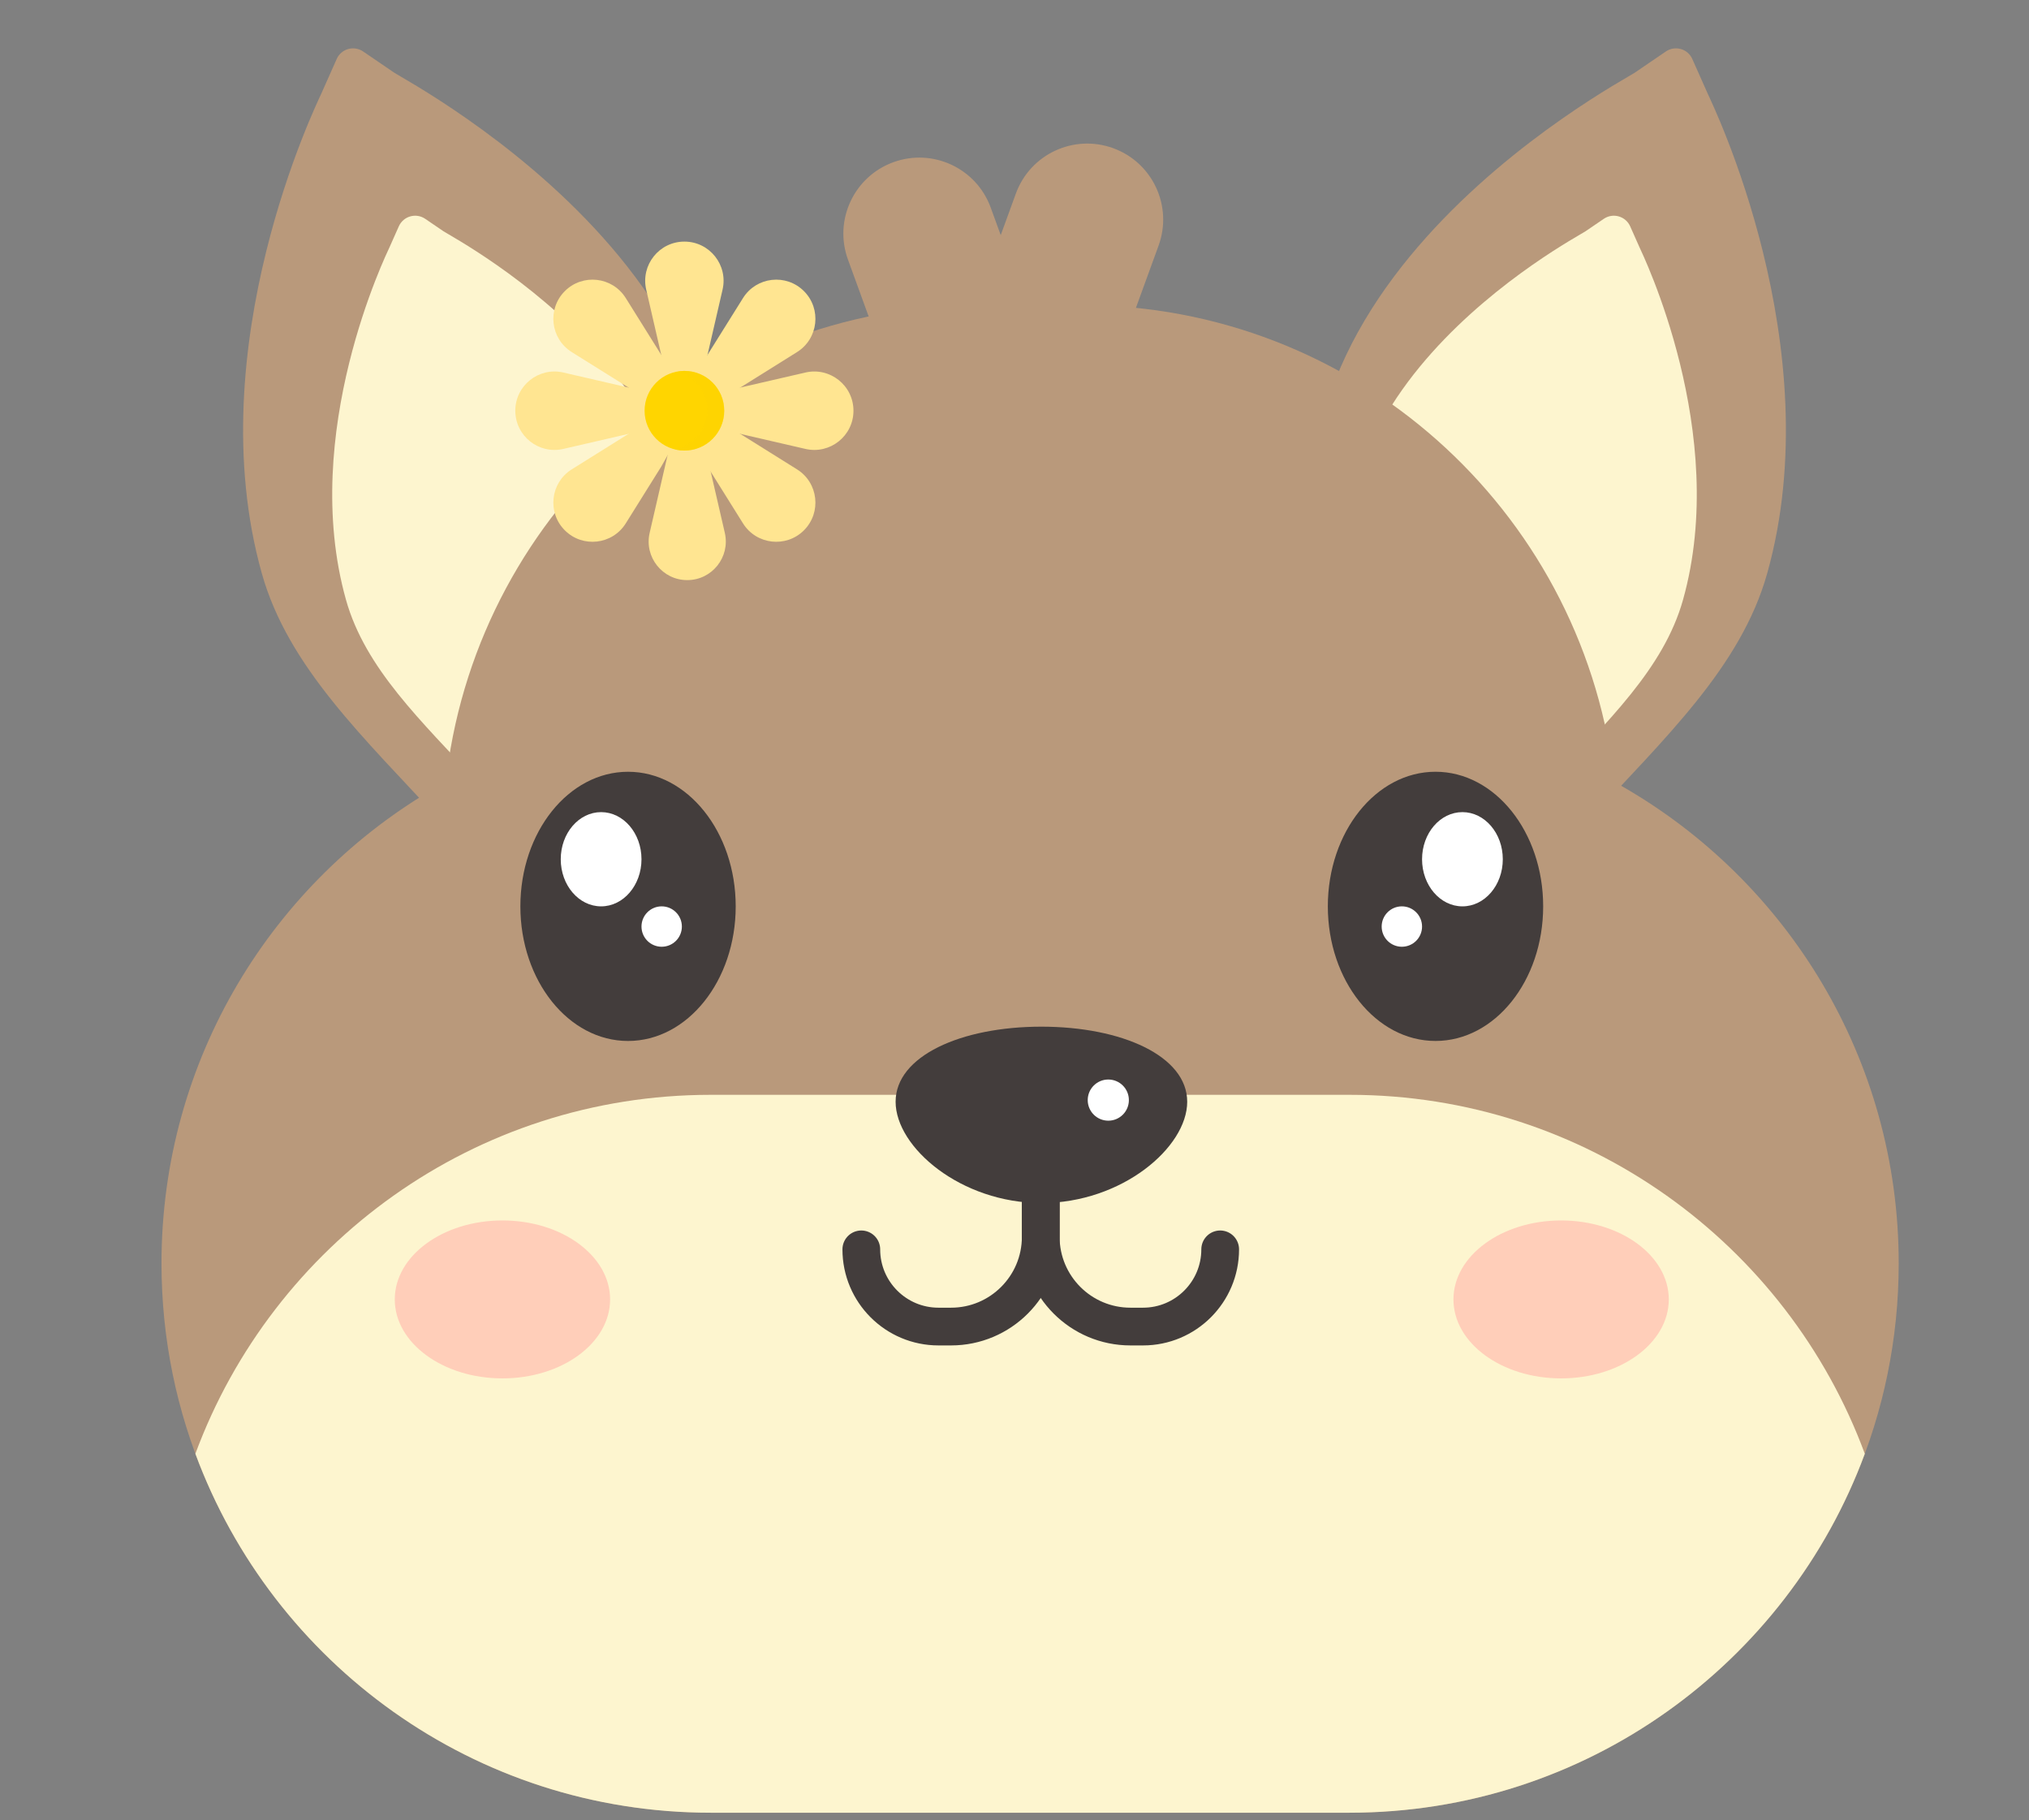 <svg width="126" height="113" viewBox="0 0 126 113" fill="none" xmlns="http://www.w3.org/2000/svg">
<rect x="0" y="0" width="126" height="113" fill="#808080" stroke="none"/>
<path d="M27.372 50.98C22.63 45.824 17.889 41.413 16.258 35.596C12.307 21.515 19.683 6.413 19.945 5.83L20.909 3.662C21.191 3.028 21.977 2.805 22.55 3.196L24.486 4.516C25.328 5.09 52.209 19.246 42.379 40.392L27.372 50.98Z" fill="#B9997B"/>
<path d="M29.666 48.562C26.175 44.766 22.686 41.519 21.485 37.238C18.577 26.873 24.006 15.757 24.199 15.328L24.766 14.053C25.048 13.419 25.834 13.196 26.407 13.587L27.541 14.36C28.162 14.783 47.948 25.203 40.712 40.768L29.666 48.562Z" fill="#FDF5CF"/>
<path d="M98.628 50.98C103.37 45.824 108.111 41.413 109.743 35.596C113.693 21.515 106.317 6.413 106.055 5.83L105.091 3.662C104.809 3.028 104.023 2.805 103.45 3.196L101.514 4.516C100.672 5.09 73.79 19.246 83.621 40.392L98.628 50.98Z" fill="#B9997B"/>
<path d="M96.334 48.562C99.825 44.766 103.314 41.519 104.515 37.238C107.423 26.873 101.993 15.757 101.801 15.328L101.234 14.053C100.952 13.419 100.166 13.196 99.593 13.587L98.459 14.36C97.838 14.783 78.052 25.203 85.288 40.768L96.334 48.562Z" fill="#FDF5CF"/>
<path fill-rule="evenodd" clip-rule="evenodd" d="M69.129 9.2C71.577 10.091 72.839 12.798 71.948 15.246L68.399 24.996C67.636 27.094 65.54 28.32 63.416 28.069C63.067 28.322 62.678 28.532 62.252 28.686C59.805 29.577 57.098 28.315 56.207 25.867L52.658 16.116C51.767 13.668 53.029 10.962 55.477 10.071C57.925 9.18 60.632 10.442 61.523 12.89L62.145 14.599L63.084 12.019C63.975 9.571 66.681 8.309 69.129 9.2Z" fill="#B9997B"/>
<path fill-rule="evenodd" clip-rule="evenodd" d="M100.185 47.975C100.231 48.335 100.443 48.654 100.757 48.834C111.006 54.718 117.909 65.77 117.909 78.436C117.909 97.274 102.637 112.545 83.799 112.545H44.138C25.3 112.545 10.029 97.274 10.029 78.436C10.029 65.771 16.932 54.718 27.18 48.834C27.494 48.654 27.707 48.335 27.753 47.975C29.855 31.599 43.847 18.943 60.796 18.943H67.142C84.09 18.943 98.083 31.599 100.185 47.975Z" fill="#B9997B"/>
<path fill-rule="evenodd" clip-rule="evenodd" d="M115.804 90.259C110.996 103.269 98.481 112.545 83.8 112.545H44.138C29.456 112.545 16.942 103.269 12.133 90.259C16.942 77.248 29.456 67.973 44.138 67.973H83.8C98.481 67.973 110.996 77.248 115.804 90.259Z" fill="#FDF5CF"/>
<ellipse cx="39.001" cy="56.273" rx="6.686" ry="8.357" fill="#433D3C"/>
<ellipse cx="37.329" cy="53.347" rx="2.507" ry="2.925" fill="white"/>
<circle cx="41.09" cy="57.526" r="1.254" fill="white"/>
<ellipse cx="6.686" cy="8.357" rx="6.686" ry="8.357" transform="matrix(-1 0 0 1 95.83 47.915)" fill="#433D3C"/>
<ellipse cx="2.507" cy="2.925" rx="2.507" ry="2.925" transform="matrix(-1 0 0 1 93.323 50.422)" fill="white"/>
<circle cx="1.254" cy="1.254" r="1.254" transform="matrix(-1 0 0 1 88.309 56.272)" fill="white"/>
<path d="M73.725 68.403C73.725 65.57 69.671 63.742 64.671 63.742C59.67 63.742 55.617 65.57 55.617 68.403C55.617 71.235 59.67 74.692 64.671 74.692C69.671 74.692 73.725 71.235 73.725 68.403Z" fill="#433D3C"/>
<circle cx="68.825" cy="68.301" r="1.278" fill="white"/>
<path d="M64.63 67.367V76.79C64.63 79.867 67.124 82.361 70.201 82.361H70.98C73.627 82.361 75.773 80.215 75.773 77.568V77.568" stroke="#433D3C" stroke-width="2.343" stroke-linecap="round" stroke-linejoin="round"/>
<path d="M64.63 67.367V76.79C64.63 79.867 62.135 82.361 59.058 82.361H58.28C55.633 82.361 53.487 80.215 53.487 77.568V77.568" stroke="#433D3C" stroke-width="2.343" stroke-linecap="round" stroke-linejoin="round"/>
<ellipse cx="31.201" cy="80.676" rx="6.686" ry="4.903" fill="#FFCEB9"/>
<ellipse cx="96.945" cy="80.676" rx="6.686" ry="4.903" fill="#FFCEB9"/>
<path d="M43.69 23.103L44.871 17.981C45.223 16.456 44.065 15 42.5 15C40.935 15 39.777 16.456 40.129 17.981L41.31 23.103L41.887 25.719L43.295 25.628L43.69 23.103Z" fill="#FFE591"/>
<path d="M44.897 26.69L50.019 27.872C51.544 28.223 53 27.065 53 25.5C53 23.935 51.544 22.777 50.019 23.128L44.897 24.31L42.402 24.822V26.001L44.897 26.69Z" fill="#FFE591"/>
<path d="M40.103 26.69L34.981 27.872C33.456 28.223 32 27.065 32 25.5C32 23.935 33.456 22.777 34.981 23.128L40.103 24.31L41.78 24.715L42.1 26.233L40.103 26.69Z" fill="#FFE591"/>
<path d="M41.062 22.029L38.86 18.506C38.031 17.179 36.182 16.969 35.075 18.075C33.969 19.182 34.179 21.03 35.506 21.86L39.029 24.062L41.521 25.719L42.5 24.696L41.062 22.029Z" fill="#FFE591"/>
<path d="M45.971 24.062L49.494 21.86C50.821 21.03 51.031 19.182 49.925 18.075C48.818 16.969 46.97 17.179 46.14 18.506L43.938 22.029L42.1 24.979L43.03 26.276L45.971 24.062Z" fill="#FFE591"/>
<path d="M45.971 26.938L49.494 29.14C50.821 29.97 51.031 31.818 49.925 32.925C48.818 34.031 46.97 33.821 46.14 32.494L43.938 28.971L42.209 26.629L43.617 25.33L45.971 26.938Z" fill="#FFE591"/>
<path d="M41.062 28.971L38.86 32.494C38.031 33.821 36.182 34.031 35.075 32.925C33.969 31.818 34.179 29.97 35.506 29.14L39.029 26.938L42.1 25.062L42.888 25.723L41.062 28.971Z" fill="#FFE591"/>
<path d="M43.848 28.044L45.011 33.084C45.357 34.584 44.217 36.017 42.677 36.017C41.137 36.017 39.997 34.584 40.343 33.084L41.506 28.044L41.953 25.312L43.087 25.189L43.848 28.044Z" fill="#FFE591"/>
<path d="M42.5 27.973C43.866 27.973 44.973 26.866 44.973 25.5C44.973 24.135 43.866 23.028 42.5 23.028C41.135 23.028 40.028 24.135 40.028 25.5C40.028 26.866 41.135 27.973 42.5 27.973Z" fill="#FFD500"/>
<g style="mix-blend-mode:multiply">
<path fill-rule="evenodd" clip-rule="evenodd" d="M41.874 27.893C42.074 27.945 42.284 27.973 42.5 27.973C43.866 27.973 44.973 26.866 44.973 25.5C44.973 24.135 43.866 23.028 42.5 23.028C42.358 23.028 42.219 23.04 42.083 23.063C43.146 23.34 43.93 24.306 43.93 25.456C43.93 26.679 43.041 27.695 41.874 27.893Z" fill="#FED402" fill-opacity="0.5"/>
</g>
</svg>

